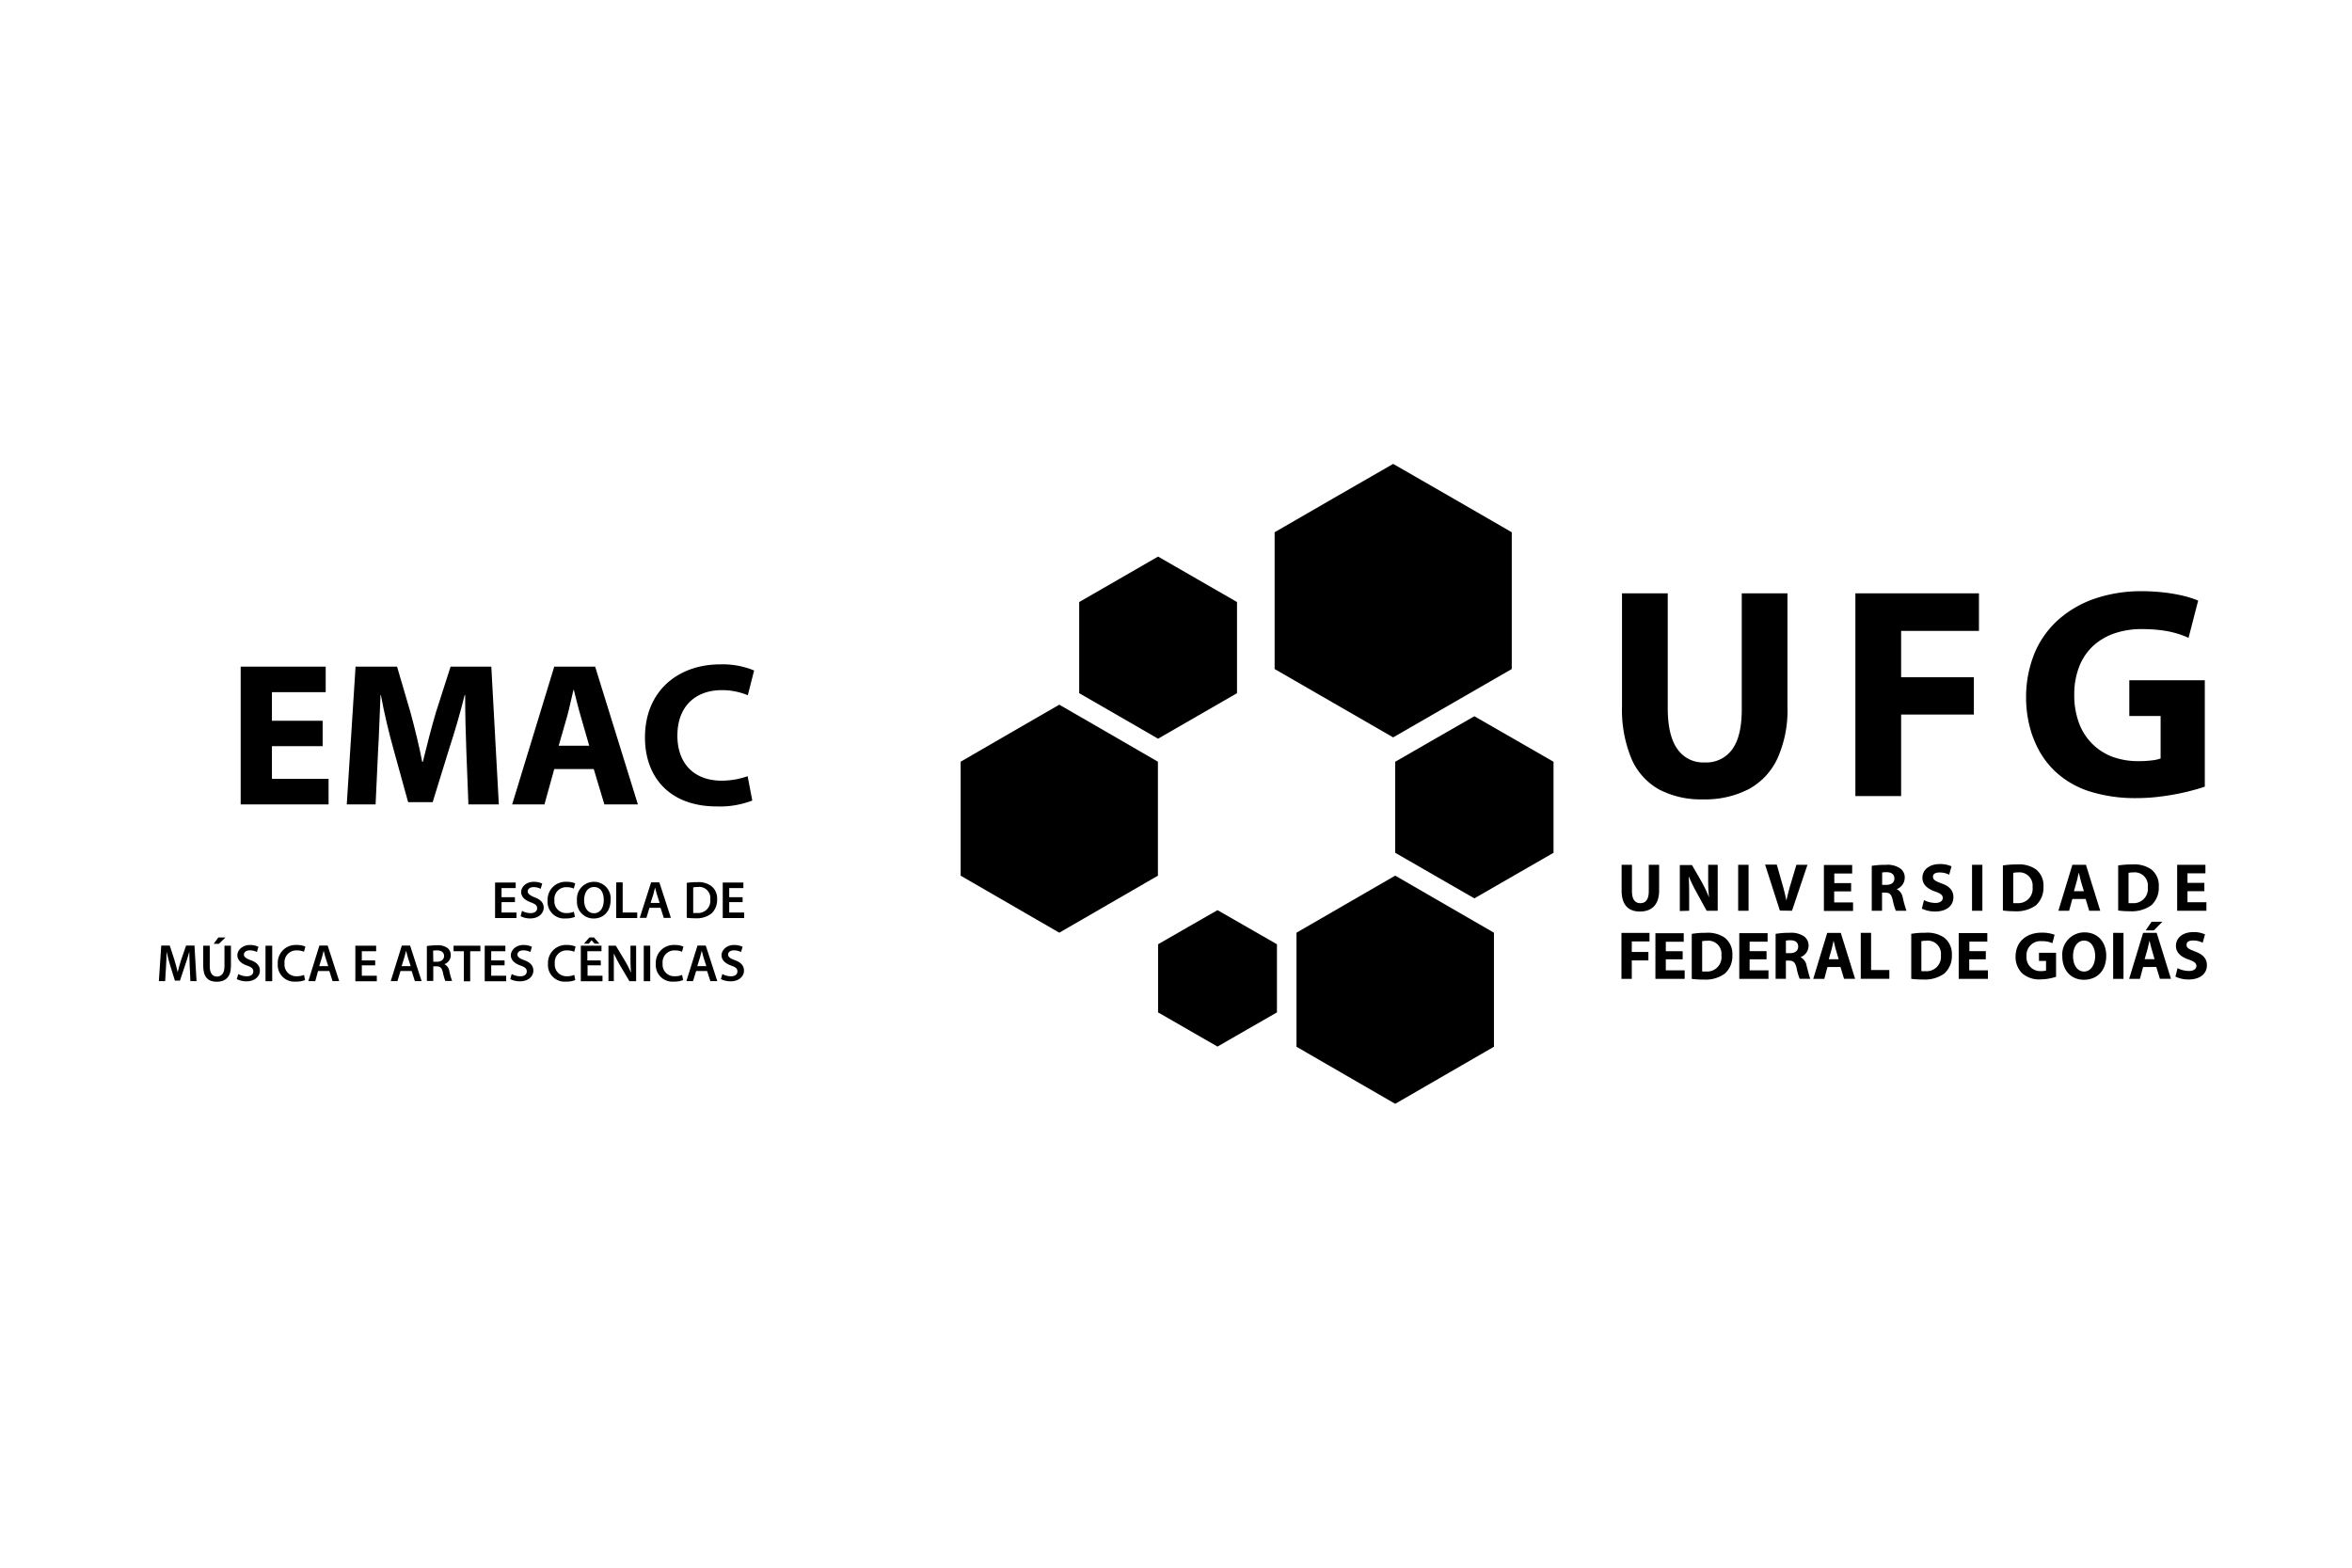 <svg id="Camada_1" data-name="Camada 1" xmlns="http://www.w3.org/2000/svg" viewBox="0 0 425.2 283.46"><defs><style>.cls-1{fill-rule:evenodd;}</style></defs><polygon class="cls-1" points="191.5 127.42 200.42 132.57 209.33 137.73 209.33 148.03 209.33 158.34 200.42 163.49 191.5 168.65 182.58 163.49 173.67 158.34 173.67 148.03 173.67 137.73 182.58 132.57 191.5 127.42"/><polygon class="cls-1" points="252.23 158.33 261.15 163.49 270.08 168.65 270.08 178.95 270.08 189.27 261.15 194.43 252.23 199.59 243.3 194.43 234.38 189.27 234.38 178.95 234.38 168.65 243.3 163.49 252.23 158.33"/><polygon class="cls-1" points="251.86 83.88 262.58 90.05 273.3 96.24 273.3 108.6 273.3 120.97 262.58 127.15 251.86 133.33 241.14 127.15 230.43 120.97 230.43 108.6 230.43 96.24 241.14 90.05 251.86 83.88"/><polygon class="cls-1" points="266.54 129.51 273.69 133.62 280.85 137.74 280.85 145.97 280.85 154.2 273.69 158.32 266.54 162.44 259.38 158.32 252.23 154.2 252.23 145.97 252.23 137.74 259.38 133.62 266.54 129.51"/><polygon class="cls-1" points="220.1 164.57 225.47 167.65 230.85 170.74 230.85 176.9 230.85 183.06 225.47 186.15 220.1 189.24 214.73 186.15 209.36 183.06 209.36 176.9 209.36 170.74 214.73 167.65 220.1 164.57"/><polygon class="cls-1" points="209.36 100.64 216.5 104.75 223.63 108.86 223.63 117.1 223.63 125.34 216.5 129.45 209.36 133.57 202.23 129.45 195.1 125.34 195.1 117.1 195.1 108.86 202.23 104.75 209.36 100.64"/><path d="M293.23,107.29v20.44a23.05,23.05,0,0,0,1.74,9.53,11.62,11.62,0,0,0,5,5.51,16.35,16.35,0,0,0,7.9,1.77,17.16,17.16,0,0,0,8.21-1.82,12.06,12.06,0,0,0,5.23-5.53,21.15,21.15,0,0,0,1.83-9.35V107.29h-8.26v21c0,3.26-.59,5.66-1.74,7.23a5.78,5.78,0,0,1-5,2.34,5.61,5.61,0,0,1-4.88-2.4c-1.16-1.59-1.73-4-1.76-7.17v-21Zm42.19,36.65h8.27V129.2h13.15v-6.74H343.69v-8.38h14.07v-6.79H335.42v36.65ZM398.59,123H384.94v6.47h5.66v7.67a6.53,6.53,0,0,1-1.56.35,19.76,19.76,0,0,1-2.47.14,13.48,13.48,0,0,1-4.68-.79,10.3,10.3,0,0,1-6.05-6.11,14.42,14.42,0,0,1-.85-5.06,13.72,13.72,0,0,1,.93-5.23,10.13,10.13,0,0,1,2.56-3.72,11.07,11.07,0,0,1,3.88-2.23,15.14,15.14,0,0,1,4.8-.74,28.26,28.26,0,0,1,3.55.21,17.15,17.15,0,0,1,2.74.56,14,14,0,0,1,2.2.82l1.74-6.75a18.46,18.46,0,0,0-2.38-.78,29.65,29.65,0,0,0-3.44-.64,35.81,35.81,0,0,0-4.34-.27,26.1,26.1,0,0,0-8.34,1.28,19.38,19.38,0,0,0-6.62,3.74,16.75,16.75,0,0,0-4.38,6,21,21,0,0,0-1.61,8.17,21.33,21.33,0,0,0,.61,5.13,18.54,18.54,0,0,0,1.75,4.51,15.45,15.45,0,0,0,2.82,3.68,16.41,16.41,0,0,0,6.2,3.66,27.54,27.54,0,0,0,8.69,1.24,33.64,33.64,0,0,0,4.76-.35,42.44,42.44,0,0,0,4.24-.79q1.95-.48,3.24-.93Z"/><path class="cls-1" d="M293.16,156.37V161c0,2.64,1.22,3.82,3.32,3.82s3.46-1.22,3.46-3.8v-4.65h-1.87v4.77c0,1.48-.55,2.17-1.53,2.17s-1.51-.73-1.51-2.17v-4.77Zm12.21,8.31v-2.5c0-1.36,0-2.53-.09-3.64h.05a29.48,29.48,0,0,0,1.44,2.93l1.76,3.21h2v-8.31h-1.72v2.42a32,32,0,0,0,.15,3.48h0a24.83,24.83,0,0,0-1.35-2.85l-1.73-3h-2.2v8.31Zm8.86-8.31v8.31h1.88v-8.31Zm9.73,8.31,2.8-8.31h-2l-1.06,3.55c-.28.94-.54,1.94-.75,2.93h0c-.2-1-.45-2-.74-3l-1-3.51H319.1l2.67,8.31Zm10.71-5h-3.06v-1.73h3.23v-1.54h-5.11v8.31H335v-1.54h-3.41v-2h3.06v-1.53Zm3.71,5h1.86V161.4h.56c.77,0,1.13.28,1.37,1.34a11,11,0,0,0,.56,1.94h1.92a23.23,23.23,0,0,1-.66-2.36,2.09,2.09,0,0,0-1.11-1.55v0a2.21,2.21,0,0,0,1.46-2,2,2,0,0,0-.78-1.72,4.08,4.08,0,0,0-2.68-.67,15,15,0,0,0-2.5.18v8.19Zm1.86-6.91a4.27,4.27,0,0,1,.85-.06c.86,0,1.38.4,1.38,1.14S341.92,160,341,160h-.74v-2.27Zm7.2,6.53a5.54,5.54,0,0,0,2.36.52c2.28,0,3.34-1.19,3.34-2.58,0-1.19-.68-2-2.15-2.5-1.09-.42-1.54-.65-1.54-1.18s.39-.8,1.21-.8a3.85,3.85,0,0,1,1.72.4l.42-1.51a4.92,4.92,0,0,0-2.12-.41c-1.94,0-3.14,1.07-3.14,2.48,0,1.23.92,2,2.29,2.48,1,.35,1.39.66,1.39,1.16s-.45.91-1.32.91a4.79,4.79,0,0,1-2.08-.51l-.38,1.54Zm9.07-7.93v8.31h1.87v-8.31Zm5.58,8.27a15.87,15.87,0,0,0,2.12.13,6,6,0,0,0,3.85-1.07,4.3,4.3,0,0,0,1.36-3.38,3.69,3.69,0,0,0-1.39-3.15,5.41,5.41,0,0,0-3.42-.86,15.42,15.42,0,0,0-2.52.18v8.15Zm1.87-6.81a3.61,3.61,0,0,1,.85-.08,2.38,2.38,0,0,1,2.64,2.64,2.6,2.6,0,0,1-2.84,2.91,3.14,3.14,0,0,1-.65,0v-5.43Zm13.09,4.72.64,2.13h2l-2.59-8.31h-2.45l-2.53,8.31h1.94l.58-2.13Zm-2.12-1.41.5-1.76c.13-.48.26-1.11.37-1.61h0c.13.48.28,1.11.4,1.61l.53,1.76Zm8,3.5a15.8,15.8,0,0,0,2.13.13,6.08,6.08,0,0,0,3.85-1.07,4.26,4.26,0,0,0,1.36-3.38,3.7,3.7,0,0,0-1.4-3.15,5.41,5.41,0,0,0-3.42-.86,15.42,15.42,0,0,0-2.52.18v8.15Zm1.87-6.81a3.68,3.68,0,0,1,.85-.08,2.37,2.37,0,0,1,2.63,2.64,2.58,2.58,0,0,1-2.83,2.91,3.24,3.24,0,0,1-.65,0v-5.43Zm13.71,1.81h-3.05v-1.73h3.24v-1.54h-5.11v8.31h5.29v-1.54h-3.42v-2h3.05Z"/><path class="cls-1" d="M293.13,177H295v-3.34h3v-1.53h-3v-1.9h3.2v-1.54h-5.07V177Zm11.07-5h-3.05v-1.72h3.24v-1.54h-5.12V177h5.29v-1.54h-3.41v-2h3.05v-1.54Zm1.64,5a14.92,14.92,0,0,0,2.13.12,5.86,5.86,0,0,0,3.84-1.07,4.21,4.21,0,0,0,1.37-3.37,3.73,3.73,0,0,0-1.4-3.15,5.42,5.42,0,0,0-3.41-.86,14.5,14.5,0,0,0-2.53.19v8.14Zm1.88-6.81a3.57,3.57,0,0,1,.84-.08,2.37,2.37,0,0,1,2.64,2.64,2.59,2.59,0,0,1-2.83,2.91,3.19,3.19,0,0,1-.65,0v-5.43Zm11.64,1.8H316.3v-1.72h3.25v-1.54h-5.12V177h5.28v-1.54H316.3v-2h3.06v-1.54Zm1.64,5h1.86V173.7h.54c.79,0,1.14.28,1.39,1.33a9.58,9.58,0,0,0,.56,1.95h1.92c-.16-.32-.41-1.41-.67-2.36a2.1,2.1,0,0,0-1.1-1.55v0a2.22,2.22,0,0,0,1.46-2,2.07,2.07,0,0,0-.78-1.73,4.14,4.14,0,0,0-2.68-.67,13.73,13.73,0,0,0-2.5.19V177Zm1.86-6.9a3.34,3.34,0,0,1,.85-.07c.86,0,1.37.4,1.37,1.14s-.55,1.19-1.48,1.19h-.74v-2.26Zm9.87,4.76.64,2.14h2l-2.59-8.31h-2.45L327.8,177h2l.57-2.14Zm-2.12-1.4.5-1.76c.13-.48.26-1.11.37-1.6h0c.12.48.26,1.11.4,1.6l.52,1.76Zm5.78,3.54h5.17V175.4h-3.3v-6.73h-1.87V177Zm9.13,0a14.72,14.72,0,0,0,2.13.12,6,6,0,0,0,3.84-1.07,4.24,4.24,0,0,0,1.37-3.37,3.73,3.73,0,0,0-1.41-3.15,5.38,5.38,0,0,0-3.41-.86,14.3,14.3,0,0,0-2.52.19v8.14Zm1.87-6.81a3.64,3.64,0,0,1,.84-.08,2.38,2.38,0,0,1,2.65,2.64A2.6,2.6,0,0,1,348,175.6a3.29,3.29,0,0,1-.65,0v-5.43Zm11.64,1.8h-3v-1.72h3.24v-1.54H354.1V177h5.28v-1.54H356v-2h3v-1.54Zm12.67.3h-3.09v1.47h1.28v1.74a3,3,0,0,1-.91.1,2.48,2.48,0,0,1-2.62-2.7,2.53,2.53,0,0,1,2.76-2.71,4.33,4.33,0,0,1,1.92.37l.39-1.53a6.35,6.35,0,0,0-2.31-.38c-2.72,0-4.72,1.57-4.74,4.34a4.14,4.14,0,0,0,1.18,3,4.65,4.65,0,0,0,3.37,1.11,9.16,9.16,0,0,0,2.77-.47v-4.36Zm5,4.88c2.44,0,4.07-1.64,4.07-4.37,0-2.29-1.39-4.2-3.94-4.2a4,4,0,0,0-4,4.35c0,2.36,1.45,4.22,3.9,4.22Zm.07-1.49c-1.26,0-2-1.22-2-2.78s.73-2.81,2-2.81,2,1.28,2,2.77-.73,2.82-2,2.82Zm5.25-7V177h1.87v-8.31Zm7.8,6.17.65,2.14h2l-2.58-8.31h-2.45L384.91,177h1.95l.57-2.14Zm-2.11-1.4.51-1.76c.11-.48.26-1.11.37-1.6h0c.12.48.27,1.1.41,1.6l.51,1.76Zm1.26-6.77-1.07,1.56h1.48l1.54-1.56Zm4.31,9.92a5.38,5.38,0,0,0,2.35.52c2.28,0,3.34-1.18,3.34-2.57,0-1.18-.68-1.95-2.15-2.5-1.08-.41-1.53-.64-1.53-1.18s.39-.8,1.2-.8a3.81,3.81,0,0,1,1.72.4l.42-1.5a4.68,4.68,0,0,0-2.11-.42c-1.95,0-3.15,1.07-3.15,2.49,0,1.21.91,2,2.29,2.47,1,.35,1.41.66,1.41,1.16s-.46.91-1.33.91a4.71,4.71,0,0,1-2.08-.51Z"/><path d="M58.33,134.92H49.16v5.91H59.4v4.62H43.51V120.54H58.88v4.62H49.16v5.17h9.17Z"/><path d="M84.31,135.91c-.11-3-.22-6.61-.22-10.23H84c-.78,3.18-1.82,6.72-2.78,9.64l-3,9.72H73.78l-2.66-9.64c-.82-2.92-1.67-6.47-2.26-9.72h-.07c-.15,3.36-.26,7.2-.45,10.31l-.44,9.46H62.69l1.59-24.91h7.5l2.44,8.32c.78,2.88,1.55,6,2.11,8.9h.11c.7-2.88,1.55-6.17,2.36-8.94l2.66-8.28h7.36l1.36,24.91h-5.5Z"/><path d="M100.2,139.06l-1.77,6.39H92.59l7.61-24.91h7.39l7.73,24.91h-6.06l-1.92-6.39Zm6.32-4.22L105,129.56c-.44-1.48-.89-3.33-1.26-4.81h-.07c-.37,1.48-.74,3.37-1.15,4.81L101,134.84Z"/><path d="M136,144.75a16.26,16.26,0,0,1-6.4,1.07c-8.61,0-13-5.36-13-12.46,0-8.5,6.06-13.23,13.6-13.23a14.78,14.78,0,0,1,6.13,1.11l-1.14,4.47a12.22,12.22,0,0,0-4.73-.92c-4.48,0-8,2.7-8,8.24,0,5,3,8.13,8,8.13a14.21,14.21,0,0,0,4.7-.81Z"/><path d="M93.09,163.12H90.67V165h2.7v1H89.5v-6.42h3.73v1H90.67v1.65h2.42Z"/><path d="M94.37,164.7a3.22,3.22,0,0,0,1.55.41c.76,0,1.18-.36,1.18-.88s-.33-.77-1.15-1.07c-1-.38-1.73-.94-1.73-1.86s.88-1.85,2.27-1.85a3.41,3.41,0,0,1,1.54.32l-.29.95a2.61,2.61,0,0,0-1.27-.31c-.75,0-1.07.4-1.07.77s.37.73,1.23,1.06c1.11.42,1.66,1,1.66,1.9s-.79,1.93-2.44,1.93a3.77,3.77,0,0,1-1.73-.4Z"/><path d="M103.94,165.78a4.13,4.13,0,0,1-1.66.29A3,3,0,0,1,99,162.84a3.23,3.23,0,0,1,3.43-3.39,3.58,3.58,0,0,1,1.56.29l-.26.93a3.14,3.14,0,0,0-1.26-.25,2.13,2.13,0,0,0-2.24,2.36,2.11,2.11,0,0,0,2.23,2.32,3.32,3.32,0,0,0,1.28-.24Z"/><path d="M110.39,162.7c0,2.15-1.31,3.38-3.08,3.38a3,3,0,0,1-3-3.27,3.07,3.07,0,0,1,3-3.36A3,3,0,0,1,110.39,162.7Zm-4.79.09c0,1.31.65,2.34,1.78,2.34s1.77-1,1.77-2.39-.6-2.35-1.77-2.35S105.6,161.47,105.6,162.79Z"/><path d="M111.4,159.55h1.17V165h2.63v1h-3.8Z"/><path d="M117.41,164.15l-.55,1.82h-1.21l2.06-6.42h1.49l2.09,6.42H120l-.58-1.82Zm1.84-.88-.5-1.58c-.13-.39-.23-.83-.33-1.2h0c-.09.37-.19.82-.3,1.2l-.5,1.58Z"/><path d="M124.15,159.64a11.42,11.42,0,0,1,1.87-.13,3.88,3.88,0,0,1,2.62.74,2.86,2.86,0,0,1,1,2.36,3.32,3.32,0,0,1-1,2.55,4.31,4.31,0,0,1-2.91.88,12.23,12.23,0,0,1-1.58-.09Zm1.17,5.44a4.23,4.23,0,0,0,.65,0,2.2,2.2,0,0,0,2.43-2.46,2,2,0,0,0-2.28-2.23,3.64,3.64,0,0,0-.8.07Z"/><path d="M134.25,163.12h-2.42V165h2.7v1h-3.87v-6.42h3.73v1h-2.56v1.65h2.42Z"/><path d="M34.3,174.78c0-.83-.09-1.83-.08-2.7h0c-.21.78-.47,1.65-.76,2.46l-.93,2.78h-.91l-.85-2.74c-.25-.82-.48-1.7-.65-2.5h0c0,.84-.07,1.86-.11,2.74l-.15,2.58H28.72l.43-6.42h1.54l.84,2.58c.23.75.43,1.51.59,2.23h0c.17-.7.39-1.49.63-2.24l.89-2.57h1.52l.37,6.42H34.42Z"/><path d="M37.92,171v3.74c0,1.26.52,1.84,1.31,1.84s1.35-.58,1.35-1.84V171h1.17v3.66c0,2-1,2.86-2.56,2.86s-2.45-.83-2.45-2.85V171Zm2.84-1.49-1.19,1.15h-.94l.84-1.15Z"/><path d="M43.07,176.12a3.22,3.22,0,0,0,1.55.41c.75,0,1.17-.35,1.17-.88s-.33-.77-1.14-1.06c-1.06-.38-1.74-1-1.74-1.87s.88-1.85,2.27-1.85a3.36,3.36,0,0,1,1.54.33l-.28.94a2.8,2.8,0,0,0-1.28-.3c-.74,0-1.07.4-1.07.77s.38.72,1.23,1c1.12.42,1.66,1,1.66,1.91s-.78,1.92-2.44,1.92a3.8,3.8,0,0,1-1.73-.4Z"/><path d="M49.21,171v6.42H48V171Z"/><path d="M55.15,177.21a4.17,4.17,0,0,1-1.66.28,3,3,0,0,1-3.27-3.23,3.22,3.22,0,0,1,3.42-3.39,3.75,3.75,0,0,1,1.57.29l-.26.93a3.24,3.24,0,0,0-1.26-.24,2.14,2.14,0,0,0-2.25,2.36,2.1,2.1,0,0,0,2.24,2.31,3.18,3.18,0,0,0,1.28-.24Z"/><path d="M57.5,175.58,57,177.4H55.74l2-6.42h1.5l2.08,6.42H60.12l-.58-1.82Zm1.84-.89-.51-1.58c-.12-.39-.23-.83-.32-1.2h0c-.1.37-.19.82-.31,1.2l-.49,1.58Z"/><path d="M67.83,174.55H65.41v1.88h2.71v1H64.24V171H68v1H65.41v1.66h2.42Z"/><path d="M72.4,175.58l-.55,1.82H70.64l2-6.42h1.5l2.08,6.42H75l-.58-1.82Zm1.84-.89-.51-1.58c-.12-.39-.23-.83-.32-1.2h0c-.1.37-.19.82-.31,1.2l-.49,1.58Z"/><path d="M77.17,171.06a11.91,11.91,0,0,1,1.77-.13,2.93,2.93,0,0,1,2,.52,1.61,1.61,0,0,1,.55,1.28,1.71,1.71,0,0,1-1.16,1.61v0a1.65,1.65,0,0,1,.9,1.24,13.61,13.61,0,0,0,.5,1.79H80.5a9.6,9.6,0,0,1-.43-1.52c-.18-.84-.48-1.1-1.15-1.12h-.59v2.64H77.17Zm1.16,2.84H79c.79,0,1.28-.42,1.28-1.05s-.49-1-1.26-1a4.25,4.25,0,0,0-.72.05Z"/><path d="M83.86,172H82v-1h4.85v1H85v5.44H83.86Z"/><path d="M91.22,174.55H88.8v1.88h2.71v1H87.63V171h3.73v1H88.8v1.66h2.42Z"/><path d="M92.51,176.12a3.22,3.22,0,0,0,1.55.41c.75,0,1.17-.35,1.17-.88s-.32-.77-1.14-1.06c-1.06-.38-1.74-1-1.74-1.87s.88-1.85,2.27-1.85a3.36,3.36,0,0,1,1.54.33l-.28.94a2.8,2.8,0,0,0-1.28-.3c-.74,0-1.06.4-1.06.77s.37.72,1.22,1c1.12.42,1.66,1,1.66,1.91s-.78,1.92-2.44,1.92a3.8,3.8,0,0,1-1.73-.4Z"/><path d="M104,177.21a4.07,4.07,0,0,1-1.65.28,3,3,0,0,1-3.28-3.23,3.23,3.23,0,0,1,3.43-3.39,3.73,3.73,0,0,1,1.56.29l-.25.93a3.24,3.24,0,0,0-1.26-.24,2.13,2.13,0,0,0-2.25,2.36,2.1,2.1,0,0,0,2.24,2.31,3.21,3.21,0,0,0,1.28-.24Z"/><path d="M108.63,174.55h-2.41v1.88h2.7v1H105V171h3.74v1h-2.56v1.66h2.41Zm-1.26-5.05,1,1.14h-.88l-.53-.62h0l-.54.62h-.86l1-1.14Z"/><path d="M110,177.4V171h1.33l1.66,2.75a17.41,17.41,0,0,1,1.09,2.15h0c-.07-.85-.1-1.68-.1-2.66V171H115v6.42h-1.21l-1.67-2.82a22.33,22.33,0,0,1-1.15-2.22h0c0,.83,0,1.67,0,2.73v2.3Z"/><path d="M117.55,171v6.42h-1.17V171Z"/><path d="M123.5,177.21a4.17,4.17,0,0,1-1.66.28,3,3,0,0,1-3.28-3.23,3.23,3.23,0,0,1,3.43-3.39,3.69,3.69,0,0,1,1.56.29l-.25.93a3.24,3.24,0,0,0-1.26-.24,2.14,2.14,0,0,0-2.25,2.36,2.1,2.1,0,0,0,2.24,2.31,3.18,3.18,0,0,0,1.28-.24Z"/><path d="M125.85,175.58l-.56,1.82h-1.2l2-6.42h1.5l2.08,6.42h-1.25l-.59-1.82Zm1.84-.89-.51-1.58c-.12-.39-.23-.83-.32-1.2h0c-.1.37-.19.82-.31,1.2l-.49,1.58Z"/><path d="M130.59,176.12a3.22,3.22,0,0,0,1.55.41c.75,0,1.17-.35,1.17-.88s-.32-.77-1.14-1.06c-1.06-.38-1.73-1-1.73-1.87s.87-1.85,2.26-1.85a3.44,3.44,0,0,1,1.55.33l-.29.94a2.8,2.8,0,0,0-1.28-.3c-.74,0-1.06.4-1.06.77s.37.72,1.23,1c1.11.42,1.65,1,1.65,1.91s-.78,1.92-2.44,1.92a3.8,3.8,0,0,1-1.73-.4Z"/></svg>